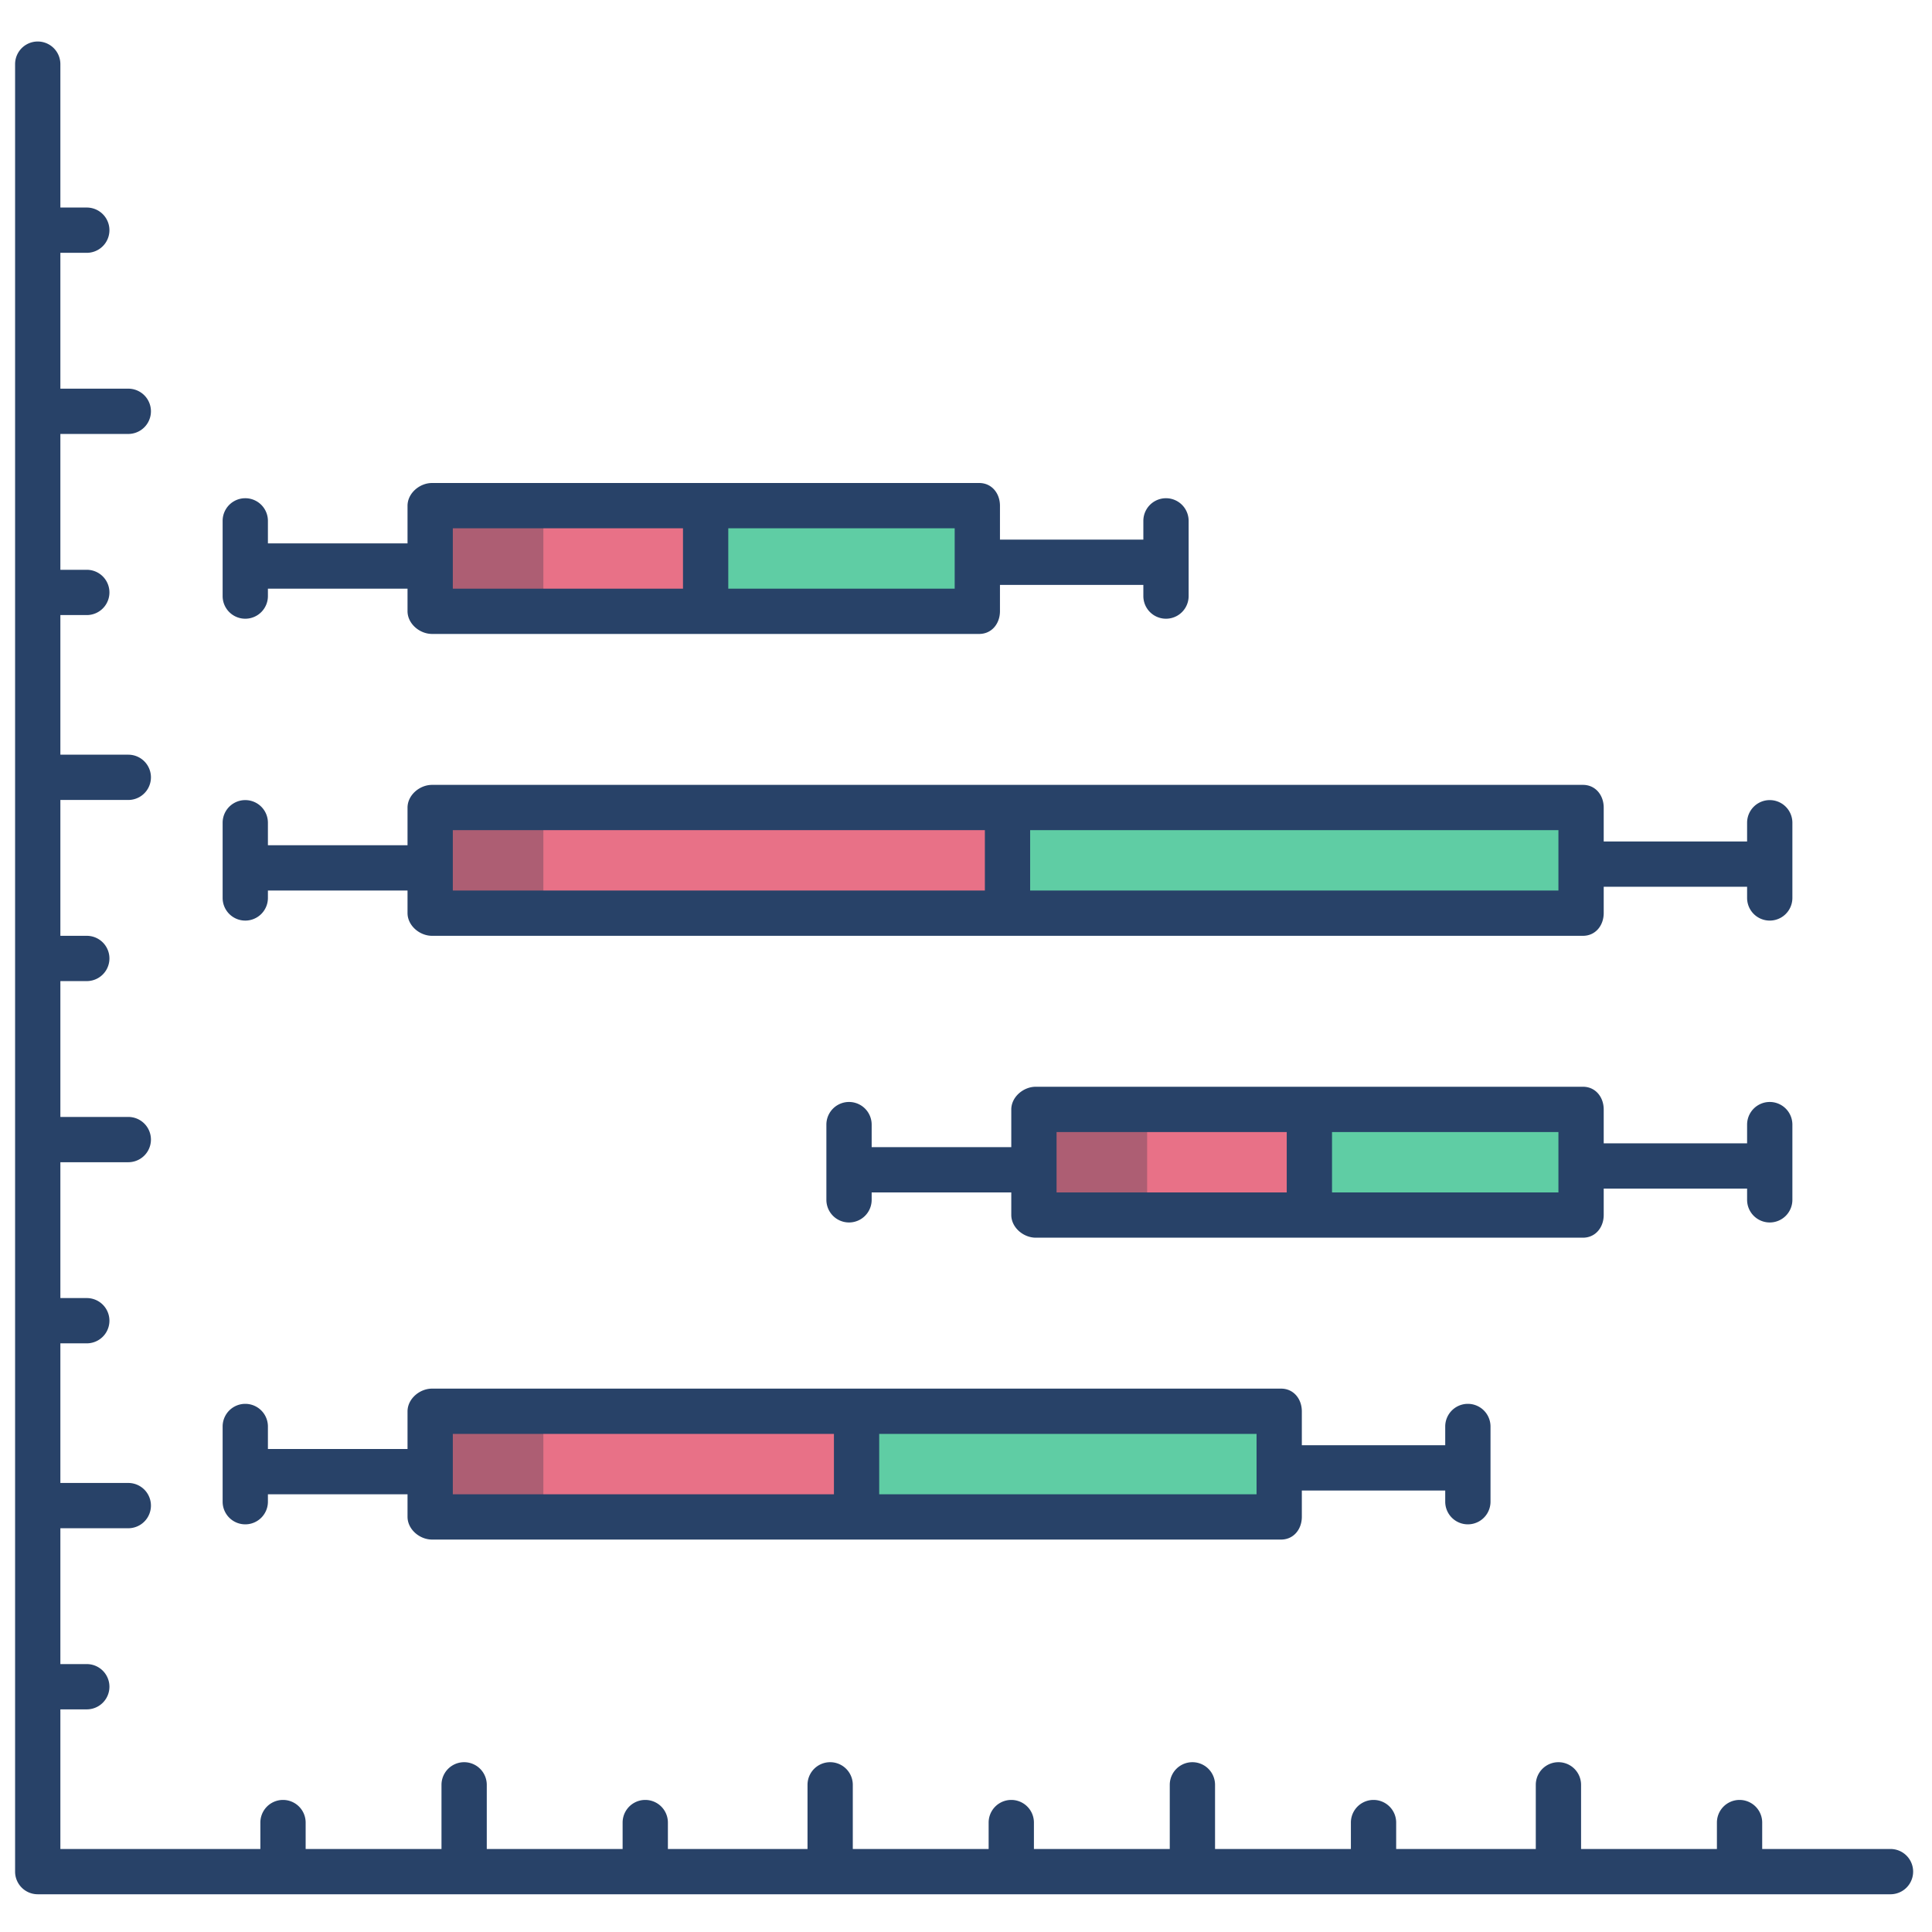 <svg id="Layer_1" height="512" viewBox="0 0 512 512" width="512" xmlns="http://www.w3.org/2000/svg" data-name="Layer 1"><path d="m114 374.53h112.5v27.94h-112.5z" fill="#e87187"/><path d="m226.5 374.53h112.5v27.94h-112.5z" fill="#5fcda4"/><path d="m346.5 294.53h72.5v27.94h-72.5z" fill="#5fcda4"/><path d="m274 294.53h72.5v27.94h-72.5z" fill="#e87187"/><path d="m266.5 214.53h152.5v27.94h-152.5z" fill="#5fcda4"/><path d="m114 214.53h152.5v27.94h-152.5z" fill="#e87187"/><path d="m186.5 134.53h72.5v27.94h-72.5z" fill="#5fcda4"/><path d="m114 134.53h72.5v27.94h-72.5z" fill="#e87187"/><path d="m114 375h30v27h-30z" fill="#ad5e73"/><path d="m274 295h30v27h-30z" fill="#ad5e73"/><path d="m114 215h30v27h-30z" fill="#ad5e73"/><path d="m114 135h30v27h-30z" fill="#ad5e73"/><g fill="#284268"><path d="m501 490h-34v-7a6 6 0 0 0 -12 0v7h-36v-17a6 6 0 0 0 -12 0v17h-37v-7a6 6 0 0 0 -12 0v7h-36v-17a6 6 0 0 0 -12 0v17h-36v-7a6 6 0 0 0 -12 0v7h-36v-17a6 6 0 0 0 -12 0v17h-37v-7a6 6 0 0 0 -12 0v7h-36v-17a6 6 0 0 0 -12 0v17h-36v-7a6 6 0 0 0 -12 0v7h-53v-37h7a6 6 0 0 0 0-12h-7v-36h18a6 6 0 0 0 0-12h-18v-37h7a6 6 0 0 0 0-12h-7v-36h18a6 6 0 0 0 0-12h-18v-36h7a6 6 0 0 0 0-12h-7v-36h18a6 6 0 0 0 0-12h-18v-37h7a6 6 0 0 0 0-12h-7v-36h18a6 6 0 0 0 0-12h-18v-36h7a6 6 0 0 0 0-12h-7v-38a6 6 0 0 0 -12 0v479a6 6 0 0 0 6 6h491a6 6 0 0 0 0-12z"/><path d="m65 243.966a6 6 0 0 0 6-6v-1.966h37v5.966c0 3.314 3.186 6.034 6.5 6.034h305c3.314 0 5.5-2.72 5.5-6.034v-6.966h38v2.966a6 6 0 0 0 12 0v-19.932a6 6 0 0 0 -12 0v4.966h-38v-8.966c0-3.314-2.186-6.034-5.5-6.034h-305c-3.314 0-6.5 2.72-6.5 6.034v9.966h-37v-5.966a6 6 0 0 0 -12 0v19.932a6 6 0 0 0 6 6zm208-23.966h140v16h-140zm-153 0h141v16h-141z"/><path d="m65 163.966a6 6 0 0 0 6-6v-1.966h37v5.966c0 3.314 3.186 6.034 6.5 6.034h145c3.314 0 5.5-2.72 5.5-6.034v-6.966h38v2.966a6 6 0 0 0 12 0v-19.932a6 6 0 0 0 -12 0v4.966h-38v-8.966c0-3.314-2.186-6.034-5.5-6.034h-145c-3.314 0-6.5 2.72-6.5 6.034v9.966h-37v-5.966a6 6 0 0 0 -12 0v19.932a6 6 0 0 0 6 6zm128-23.966h60v16h-60zm-73 0h61v16h-61z"/><path d="m469 323.966a6 6 0 0 0 6-6v-19.932a6 6 0 0 0 -12 0v4.966h-38v-8.966c0-3.314-2.186-6.034-5.5-6.034h-145c-3.314 0-6.5 2.72-6.5 6.034v9.966h-37v-5.966a6 6 0 0 0 -12 0v19.932a6 6 0 0 0 12 0v-1.966h37v5.966c0 3.314 3.186 6.034 6.5 6.034h145c3.314 0 5.5-2.72 5.5-6.034v-6.966h38v2.966a6 6 0 0 0 6 6zm-128-7.966h-61v-16h61zm72 0h-60v-16h60z"/><path d="m65 403.966a6 6 0 0 0 6-6v-1.966h37v5.966c0 3.314 3.186 6.034 6.5 6.034h225c3.314 0 5.5-2.72 5.5-6.034v-6.966h38v2.966a6 6 0 0 0 12 0v-19.932a6 6 0 0 0 -12 0v4.966h-38v-8.966c0-3.314-2.186-6.034-5.5-6.034h-225c-3.314 0-6.5 2.72-6.5 6.034v9.966h-37v-5.966a6 6 0 0 0 -12 0v19.932a6 6 0 0 0 6 6zm168-23.966h100v16h-100zm-113 0h101v16h-101z"/></g></svg>